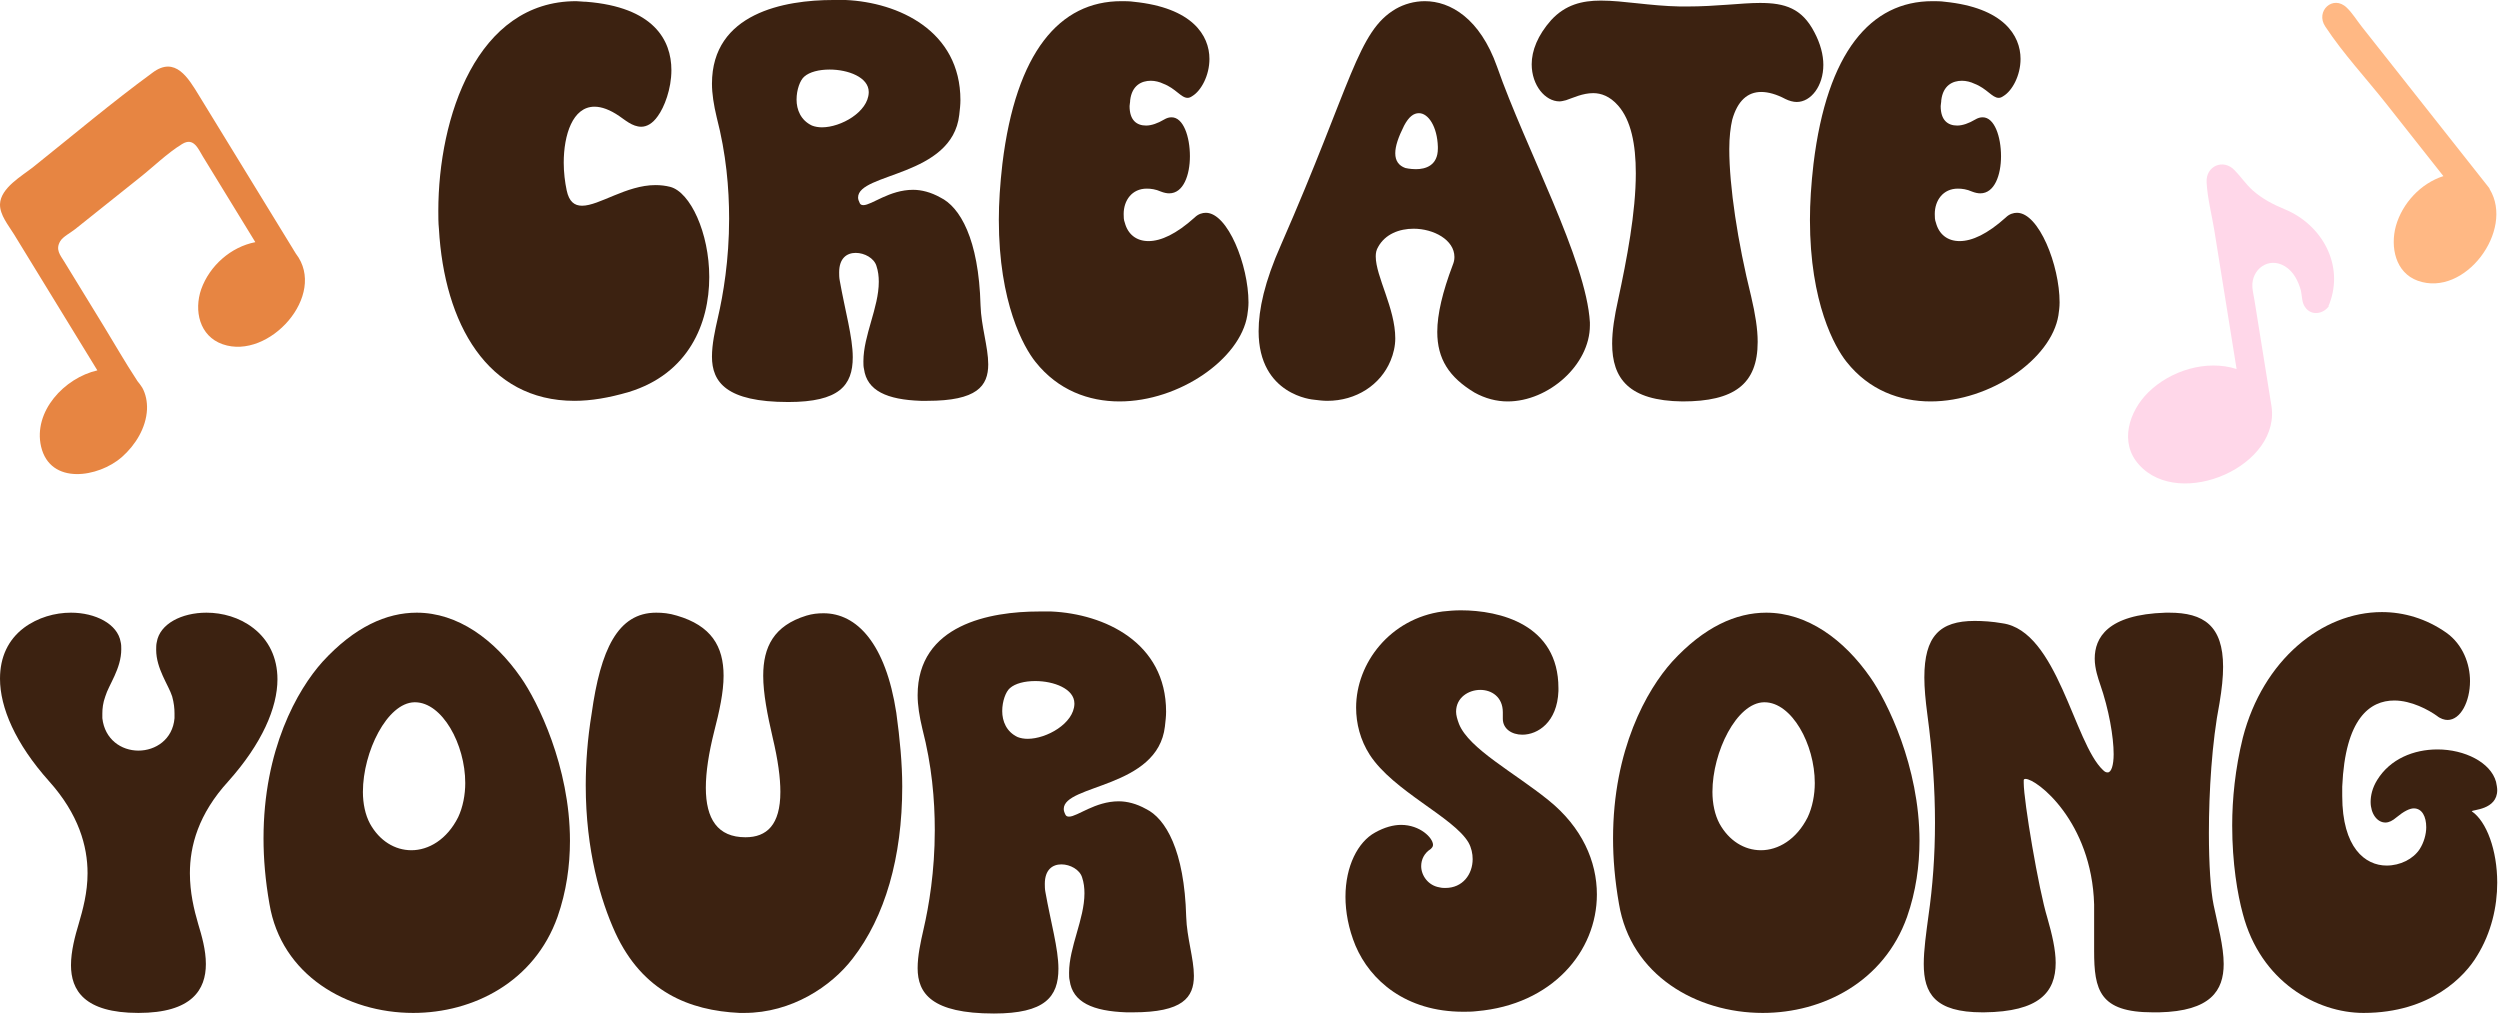 <svg width="370" height="150" viewBox="0 0 370 150" fill="none" xmlns="http://www.w3.org/2000/svg">
<path d="M91.662 17.187C90.261 16.227 89.036 15.791 87.985 15.791C84.746 15.791 83.432 19.978 83.432 24.079C83.432 25.475 83.607 26.958 83.87 28.179C84.22 29.837 85.008 30.447 86.147 30.447C88.686 30.447 92.713 27.394 97.003 27.394C97.791 27.394 98.492 27.481 99.192 27.656C102.169 28.441 104.97 34.461 104.97 41.004C104.97 47.896 101.906 55.311 93.063 58.016C90.086 58.888 87.46 59.324 85.008 59.324C72.138 59.324 65.746 47.896 64.959 33.85C64.871 32.977 64.871 32.105 64.871 31.233C64.871 17.361 70.562 0.174 85.271 0.174C85.709 0.174 86.234 0.262 86.759 0.262C96.74 1.047 99.367 5.932 99.367 10.382C99.367 13.174 98.316 15.878 97.353 17.187C96.565 18.321 95.69 18.757 94.902 18.757C93.588 18.757 92.45 17.71 91.662 17.187Z" fill="#3C2211"/>
<path d="M139.166 29.226C142.056 30.622 144.857 35.333 145.12 45.191C145.207 48.245 146.258 51.385 146.258 53.916C146.258 57.143 144.595 59.324 137.24 59.324H136.277C131.286 59.15 128.31 57.841 127.872 54.613C127.784 54.264 127.784 53.916 127.784 53.479C127.784 49.641 130.061 45.54 130.061 41.702C130.061 40.916 129.973 40.131 129.71 39.346C129.36 38.212 127.959 37.427 126.646 37.427C125.333 37.427 124.195 38.212 124.195 40.306C124.195 40.655 124.195 41.091 124.282 41.527C125.07 45.976 126.208 49.902 126.208 52.869C126.208 57.056 124.195 59.499 116.665 59.499C107.472 59.499 105.371 56.533 105.371 52.781C105.371 50.949 105.808 48.943 106.246 47.023C107.034 43.621 107.91 38.474 107.91 32.367C107.91 27.83 107.472 22.77 106.071 17.361C105.633 15.529 105.371 13.871 105.371 12.388C105.371 1.919 116.14 0 123.319 0H125.158C132.95 0.349 142.143 4.537 142.143 14.831C142.143 15.529 142.056 16.227 141.968 17.012C140.917 26.173 126.996 25.562 126.996 29.226C126.996 29.488 127.084 29.75 127.259 30.098C127.347 30.273 127.522 30.36 127.784 30.36C129.01 30.36 131.637 28.092 135.139 28.092C136.365 28.092 137.765 28.441 139.166 29.226ZM120.167 18.582C120.605 18.757 121.13 18.844 121.656 18.844C124.457 18.844 128.485 16.576 128.572 13.697V13.61C128.572 11.429 125.508 10.294 122.794 10.294C121.218 10.294 119.817 10.643 119.029 11.341C118.416 11.865 117.891 13.261 117.891 14.744C117.891 16.227 118.504 17.797 120.167 18.582Z" fill="#3C2211"/>
<path d="M153.256 53.566C151.505 51.385 147.828 44.842 147.828 32.541C147.828 30.011 148.003 27.307 148.353 24.253C150.367 7.677 156.846 0.174 165.952 0.174C166.564 0.174 167.177 0.174 167.79 0.262C176.458 1.134 178.997 5.235 178.997 8.724C178.997 11.167 177.771 13.435 176.458 14.22C176.195 14.395 176.02 14.482 175.757 14.482C174.794 14.482 174.006 13.086 172.168 12.388C171.642 12.127 170.942 11.952 170.329 11.952C168.928 11.952 167.527 12.65 167.265 14.831C167.265 15.18 167.177 15.442 167.177 15.704C167.177 17.797 168.228 18.582 169.629 18.582C170.417 18.582 171.38 18.233 172.255 17.71C172.693 17.448 173.043 17.361 173.394 17.361C175.145 17.361 176.108 20.24 176.108 23.119C176.108 25.911 175.145 28.615 173.043 28.615C172.693 28.615 172.255 28.528 171.818 28.354C171.03 28.005 170.329 27.917 169.716 27.917C167.527 27.917 166.302 29.662 166.302 31.669C166.302 32.105 166.302 32.541 166.477 32.977C166.915 34.635 168.14 35.682 169.979 35.682C171.818 35.682 174.094 34.635 176.808 32.192C177.333 31.669 177.946 31.494 178.472 31.494C181.711 31.494 184.776 39.259 184.776 44.755C184.776 45.453 184.688 46.064 184.6 46.674C183.55 53.13 174.532 59.412 165.689 59.412C161.136 59.412 156.583 57.754 153.256 53.566Z" fill="#3C2211"/>
<path d="M235.305 47.721V48.157C235.305 54.003 229.176 59.412 223.135 59.412C221.471 59.412 219.808 58.975 218.232 58.103C214.467 55.835 212.716 53.13 212.716 49.117C212.716 46.5 213.504 43.185 214.992 39.259C215.168 38.823 215.255 38.474 215.255 38.037C215.255 35.507 212.191 33.85 209.214 33.85C207.113 33.85 205.011 34.635 203.961 36.554C203.698 36.99 203.61 37.427 203.61 37.95C203.61 40.916 206.5 45.627 206.5 50.077C206.5 51.211 206.237 52.345 205.799 53.392C204.311 56.969 200.721 59.324 196.431 59.324C195.818 59.324 195.118 59.237 194.417 59.15C194.417 59.15 186.275 58.539 186.275 49.03C186.275 45.802 187.15 41.702 189.602 36.205C200.108 12.214 200.896 4.624 206.587 1.309C207.813 0.611 209.301 0.174 210.877 0.174C214.642 0.174 219.02 2.704 221.559 9.858C225.761 21.898 234.78 38.474 235.305 47.721ZM207.988 24.864C207.988 24.864 208.689 25.038 209.564 25.038C210.965 25.038 212.804 24.515 212.804 21.985V21.723C212.716 18.757 211.403 16.75 210.002 16.75C209.214 16.75 208.513 17.274 207.813 18.582C206.937 20.327 206.5 21.636 206.5 22.683C206.5 23.817 207.025 24.515 207.988 24.864Z" fill="#3C2211"/>
<path d="M239.474 44.406C240.787 38.299 242.1 31.407 242.1 25.649C242.1 21.374 241.4 17.797 239.474 15.616C238.248 14.22 236.935 13.784 235.797 13.784C234.221 13.784 232.82 14.482 231.769 14.831C231.419 14.918 231.069 15.006 230.806 15.006C228.705 15.006 226.691 12.65 226.691 9.509C226.691 7.503 227.567 5.235 229.58 2.966C231.682 0.698 234.133 0.087 236.935 0.087C240.262 0.087 244.114 0.872 248.667 0.96H249.63C254.095 0.96 257.685 0.436 260.487 0.436C264.164 0.436 266.703 1.221 268.542 4.798C269.417 6.456 269.855 8.113 269.855 9.597C269.855 12.737 268.016 15.093 265.915 15.093C265.39 15.093 264.777 14.918 264.251 14.657C262.938 13.959 261.712 13.61 260.662 13.61C258.648 13.61 257.16 14.918 256.372 17.71C256.109 18.844 255.934 20.327 255.934 22.072C255.934 27.568 257.16 35.769 259.173 43.883C259.786 46.5 260.136 48.681 260.136 50.6C260.136 56.882 256.634 59.412 249.017 59.412C241.05 59.324 238.598 56.009 238.598 50.862C238.598 48.943 238.949 46.762 239.474 44.406Z" fill="#3C2211"/>
<path d="M273.3 53.566C271.549 51.385 267.872 44.842 267.872 32.541C267.872 30.011 268.047 27.307 268.397 24.253C270.411 7.677 276.89 0.174 285.996 0.174C286.608 0.174 287.221 0.174 287.834 0.262C296.502 1.134 299.041 5.235 299.041 8.724C299.041 11.167 297.815 13.435 296.502 14.22C296.239 14.395 296.064 14.482 295.802 14.482C294.838 14.482 294.05 13.086 292.212 12.388C291.687 12.127 290.986 11.952 290.373 11.952C288.972 11.952 287.572 12.65 287.309 14.831C287.309 15.18 287.221 15.442 287.221 15.704C287.221 17.797 288.272 18.582 289.673 18.582C290.461 18.582 291.424 18.233 292.299 17.71C292.737 17.448 293.087 17.361 293.438 17.361C295.189 17.361 296.152 20.24 296.152 23.119C296.152 25.911 295.189 28.615 293.087 28.615C292.737 28.615 292.299 28.528 291.862 28.354C291.074 28.005 290.373 27.917 289.76 27.917C287.572 27.917 286.346 29.662 286.346 31.669C286.346 32.105 286.346 32.541 286.521 32.977C286.959 34.635 288.184 35.682 290.023 35.682C291.862 35.682 294.138 34.635 296.852 32.192C297.378 31.669 297.99 31.494 298.516 31.494C301.755 31.494 304.82 39.259 304.82 44.755C304.82 45.453 304.732 46.064 304.644 46.674C303.594 53.13 294.576 59.412 285.733 59.412C281.18 59.412 276.627 57.754 273.3 53.566Z" fill="#3C2211"/>
<path d="M37.473 92.944C39.749 94.689 41.063 97.306 41.063 100.534C41.063 104.722 38.786 110.043 33.796 115.627C29.33 120.512 28.105 125.223 28.105 129.236C28.105 132.115 28.718 134.645 29.33 136.739C29.856 138.484 30.469 140.578 30.469 142.672C30.469 146.423 28.455 149.913 20.488 149.913C12.433 149.913 10.506 146.51 10.506 142.846C10.506 140.752 11.119 138.484 11.645 136.739C12.258 134.645 12.958 132.115 12.958 129.236C12.958 125.223 11.645 120.512 7.267 115.627C2.276 110.043 0 104.721 0 100.447C0 97.219 1.226 94.689 3.502 92.944C5.603 91.374 8.142 90.676 10.506 90.676C14.096 90.676 17.423 92.333 17.861 95.038C17.948 95.387 17.948 95.736 17.948 96.085C17.948 98.963 16.11 101.319 15.585 103.064C15.234 104.024 15.147 104.896 15.147 105.594V106.292C15.497 109.433 17.948 111.09 20.488 111.09C23.027 111.09 25.566 109.433 25.828 106.292V105.594C25.828 104.809 25.741 104.024 25.478 103.064C24.953 101.406 23.114 98.963 23.114 96.172C23.114 95.823 23.114 95.387 23.202 95.038C23.639 92.333 26.879 90.676 30.556 90.676C32.92 90.676 35.459 91.374 37.473 92.944Z" fill="#3C2211"/>
<path d="M77.087 100.272C79.538 103.762 84.354 113.446 84.354 124.438C84.354 128.102 83.828 131.941 82.515 135.692C79.1 145.289 70.082 149.913 61.152 149.913C51.346 149.913 41.628 144.329 39.877 133.773C39.264 130.283 39.001 127.055 39.001 124.089C39.001 110.916 43.992 102.104 47.756 97.917C52.484 92.769 57.212 90.676 61.677 90.676C67.719 90.676 73.147 94.602 77.087 100.272ZM67.806 120.948C68.507 119.465 68.857 117.633 68.857 115.888C68.857 110.131 65.442 103.936 61.415 103.936H61.327C57.3 104.024 53.71 111.265 53.71 117.197C53.71 118.942 54.06 120.6 54.761 121.908C56.161 124.438 58.438 125.834 60.889 125.834C63.428 125.834 66.143 124.264 67.806 120.948Z" fill="#3C2211"/>
<path d="M91.068 138.048C88.879 133.25 86.69 125.834 86.69 116.237C86.69 112.922 86.953 109.345 87.566 105.594C88.879 96.172 91.418 90.676 97.109 90.676C98.072 90.676 99.035 90.763 100.174 91.112C105.252 92.595 107.09 95.648 107.09 100.01C107.09 102.453 106.477 105.245 105.689 108.298C104.901 111.439 104.464 114.231 104.464 116.586C104.464 121.21 106.215 123.915 110.33 123.915C113.482 123.915 115.495 122.083 115.495 117.197C115.495 115.103 115.145 112.486 114.357 109.171C113.569 105.768 112.956 102.628 112.956 100.01C112.956 95.736 114.532 92.595 119.348 91.112C120.223 90.85 121.011 90.763 121.887 90.763C126.79 90.763 131.08 95.212 132.656 105.507C133.181 109.345 133.531 113.009 133.531 116.412C133.531 126.881 130.992 135.692 126.177 141.887C123.025 145.987 117.159 149.913 110.155 149.913H109.454C102.012 149.564 95.095 146.772 91.068 138.048Z" fill="#3C2211"/>
<path d="M169.605 119.727C172.494 121.123 175.296 125.834 175.558 135.692C175.646 138.746 176.697 141.887 176.697 144.417C176.697 147.644 175.033 149.826 167.679 149.826H166.716C161.725 149.651 158.748 148.342 158.31 145.114C158.223 144.766 158.223 144.417 158.223 143.98C158.223 140.142 160.499 136.041 160.499 132.203C160.499 131.418 160.412 130.632 160.149 129.847C159.799 128.713 158.398 127.928 157.085 127.928C155.771 127.928 154.633 128.713 154.633 130.807C154.633 131.156 154.633 131.592 154.721 132.028C155.509 136.478 156.647 140.403 156.647 143.37C156.647 147.557 154.633 150 147.104 150C137.91 150 135.809 147.034 135.809 143.282C135.809 141.45 136.247 139.444 136.685 137.524C137.473 134.122 138.348 128.975 138.348 122.868C138.348 118.331 137.91 113.271 136.51 107.862C136.072 106.03 135.809 104.373 135.809 102.889C135.809 92.42 146.578 90.501 153.758 90.501H155.596C163.389 90.85 172.582 95.038 172.582 105.332C172.582 106.03 172.494 106.728 172.407 107.513C171.356 116.674 157.435 116.063 157.435 119.727C157.435 119.989 157.522 120.251 157.698 120.6C157.785 120.774 157.96 120.861 158.223 120.861C159.449 120.861 162.075 118.593 165.577 118.593C166.803 118.593 168.204 118.942 169.605 119.727ZM150.606 109.084C151.043 109.258 151.569 109.345 152.094 109.345C154.896 109.345 158.923 107.077 159.011 104.198V104.111C159.011 101.93 155.946 100.796 153.232 100.796C151.656 100.796 150.255 101.145 149.468 101.843C148.855 102.366 148.329 103.762 148.329 105.245C148.329 106.728 148.942 108.298 150.606 109.084Z" fill="#3C2211"/>
<path d="M200.617 139.967C199.567 137.437 199.129 134.907 199.129 132.726C199.129 128.19 200.967 124.613 203.506 123.217C204.907 122.432 206.221 122.083 207.359 122.083C210.161 122.083 212.087 124.002 212.087 125.049C212.087 125.311 211.912 125.485 211.737 125.66C210.773 126.27 210.336 127.23 210.336 128.19C210.336 129.585 211.386 131.069 213.05 131.33C213.4 131.417 213.663 131.417 213.925 131.417C216.464 131.417 217.953 129.411 217.953 127.143C217.953 126.357 217.778 125.485 217.34 124.7C215.151 120.948 206.221 117.11 202.719 111.701C201.318 109.52 200.705 107.077 200.705 104.722C200.705 98.091 205.783 91.548 213.488 90.501C214.276 90.414 215.239 90.327 216.202 90.327C221.98 90.327 230.648 92.42 230.648 101.843V102.279C230.473 106.903 227.584 108.735 225.307 108.735C223.731 108.735 222.418 107.862 222.418 106.379V105.419C222.418 103.151 220.755 102.104 219.091 102.104C217.34 102.104 215.501 103.238 215.501 105.332C215.501 105.856 215.676 106.466 215.939 107.164C217.427 110.828 224.082 114.318 229.16 118.418C234.15 122.432 236.339 127.492 236.339 132.377C236.339 140.84 229.685 148.691 218.566 149.651C217.865 149.738 217.165 149.738 216.552 149.738C208.059 149.738 202.806 145.114 200.617 139.967Z" fill="#3C2211"/>
<path d="M276.818 100.272C279.27 103.762 284.085 113.446 284.085 124.438C284.085 128.102 283.56 131.941 282.246 135.692C278.832 145.289 269.814 149.913 260.883 149.913C251.077 149.913 241.359 144.329 239.608 133.773C238.995 130.283 238.732 127.055 238.732 124.089C238.732 110.916 243.723 102.104 247.488 97.917C252.216 92.769 256.944 90.676 261.409 90.676C267.45 90.676 272.878 94.602 276.818 100.272ZM267.538 120.948C268.238 119.465 268.588 117.633 268.588 115.888C268.588 110.131 265.174 103.936 261.146 103.936H261.059C257.031 104.024 253.441 111.265 253.441 117.197C253.441 118.942 253.792 120.6 254.492 121.908C255.893 124.438 258.169 125.834 260.621 125.834C263.16 125.834 265.874 124.264 267.538 120.948Z" fill="#3C2211"/>
<path d="M285.416 135.518C286.029 131.243 286.379 126.706 286.379 121.734C286.379 116.848 286.029 111.526 285.241 105.681C284.978 103.675 284.803 101.843 284.803 100.272C284.803 94.165 287.08 91.897 292.245 91.897C293.471 91.897 294.872 91.984 296.36 92.246C304.503 93.38 306.954 109.956 311.244 113.969C311.507 114.231 311.682 114.318 311.945 114.318C312.47 114.318 312.82 113.271 312.82 111.614C312.82 109.084 312.12 104.983 310.807 101.232C310.544 100.447 310.019 98.963 310.019 97.48C310.019 94.427 311.857 90.937 320.525 90.676H321.05C326.129 90.676 329.018 92.595 329.018 98.702C329.018 100.185 328.843 101.93 328.493 104.024C327.354 109.869 326.917 117.197 326.917 123.304C326.917 127.928 327.179 131.854 327.617 133.948C328.23 136.914 329.105 140.054 329.105 142.672C329.105 146.598 327.179 149.651 319.562 149.826H318.599C310.719 149.826 309.931 146.51 309.931 140.752V133.86C309.581 121.559 301.439 115.278 299.775 115.278C299.6 115.278 299.512 115.365 299.512 115.452V115.888C299.512 118.506 301.701 131.592 303.014 135.867C303.715 138.31 304.24 140.578 304.24 142.497C304.24 146.859 301.789 149.738 293.646 149.826H293.384C286.379 149.826 284.716 147.034 284.716 142.672C284.716 140.578 285.066 138.135 285.416 135.518Z" fill="#3C2211"/>
<path d="M331.941 135.256C331.153 132.377 330.365 127.753 330.365 122.17C330.365 118.244 330.803 113.795 331.941 109.171C334.918 97.655 343.673 90.588 352.516 90.588C355.756 90.588 359.083 91.548 362.06 93.642C364.511 95.387 365.562 98.266 365.562 100.796C365.562 103.849 364.161 106.554 362.235 106.554C361.797 106.554 361.184 106.379 360.659 105.943C359.433 105.07 356.894 103.675 354.355 103.675C350.765 103.675 347.088 106.292 346.65 116.412V117.808C346.65 125.485 350.065 128.102 353.217 128.102C355.231 128.102 357.157 127.143 358.12 125.66C358.733 124.7 359.083 123.478 359.083 122.432C359.083 120.861 358.47 119.64 357.244 119.64C356.631 119.64 355.756 120.076 354.705 120.948C354.092 121.472 353.567 121.734 353.042 121.734C351.816 121.734 350.853 120.425 350.853 118.68C350.853 117.721 351.116 116.586 351.816 115.452C353.742 112.312 357.244 110.916 360.746 110.916C364.774 110.916 368.626 112.835 369.414 115.714C369.502 116.15 369.589 116.586 369.589 116.935C369.589 119.902 365.824 119.814 365.824 120.076C368.013 121.559 369.589 125.834 369.589 130.632C369.589 134.209 368.714 138.048 366.613 141.45C364.861 144.417 359.783 149.913 349.802 149.913C342.885 149.913 334.568 145.289 331.941 135.256Z" fill="#3C2211"/>
<path d="M344.648 45.22C344.683 45.11 344.726 45.051 344.76 44.941C346.964 39.157 343.61 33.221 338.131 30.968C336.398 30.254 334.801 29.414 333.402 28.177C332.365 27.247 331.668 26.158 330.733 25.212C329.09 23.439 326.448 24.542 326.578 26.975C326.699 29.357 327.354 31.811 327.73 34.152C328.449 38.631 329.176 43.162 329.895 47.641C330.271 49.982 330.639 52.273 331.015 54.614C326.556 53.189 321.233 54.827 317.942 58.071C315.103 60.876 313.6 65.503 316.581 68.784C322.626 75.541 337.904 68.911 336.12 59.747C336.112 59.696 336.095 59.594 336.087 59.544C335.278 54.504 334.478 49.516 333.669 44.477C333.562 43.815 333.405 43.161 333.35 42.492C333.188 39.855 335.75 37.929 338.182 39.419C339.457 40.206 340.152 41.608 340.534 43.009C340.707 43.764 340.659 44.764 341.13 45.42C342.028 46.79 343.81 46.504 344.665 45.322C344.606 45.279 344.597 45.229 344.648 45.22Z" fill="#FFD7E9"/>
<path d="M347.337 1.151C345.296 -0.851 342.615 1.661 344.147 3.933C346.795 7.951 350.217 11.62 353.221 15.423C356.032 18.984 358.812 22.504 361.623 26.064C358.267 27.138 355.535 30.083 354.588 33.459C353.747 36.553 354.512 40.35 357.822 41.547C364.795 44.055 372.168 34.094 368.479 28.008C368.456 27.895 368.392 27.814 368.36 27.773C362.098 19.843 355.803 11.873 349.541 3.943C348.806 3.012 348.161 1.945 347.337 1.151Z" fill="#FFB884"/>
<path d="M43.791 37.544C43.737 37.456 43.656 37.324 43.558 37.263C43.959 37.622 43.504 37.175 43.441 36.972C43.144 36.489 42.821 35.961 42.525 35.477C41.583 33.939 40.64 32.4 39.697 30.861C37.462 27.213 35.227 23.564 32.992 19.915C31.807 17.981 30.622 16.047 29.465 14.156C27.876 11.563 25.944 8.212 22.555 10.772C16.503 15.204 10.765 20.049 4.92 24.718C3.252 26.042 0.094 27.795 0.001 30.209C-0.046 31.81 1.268 33.363 2.076 34.682C2.776 35.825 3.449 36.924 4.149 38.067C7.569 43.65 10.989 49.233 14.409 54.816C9.53 55.931 4.89 60.889 6.078 66.086C7.431 71.847 14.573 70.677 18.037 67.647C20.037 65.878 21.623 63.335 21.757 60.593C21.8 59.478 21.586 58.34 21.064 57.39C20.849 57.038 20.59 56.713 20.33 56.389C20.33 56.389 20.249 56.257 20.222 56.213C18.519 53.629 16.991 50.937 15.375 48.3C13.409 45.091 11.444 41.881 9.505 38.716C8.912 37.749 8.171 36.934 8.92 35.689C9.303 35.031 10.5 34.419 11.105 33.927C14.265 31.387 17.407 28.918 20.567 26.378C22.648 24.741 24.715 22.688 26.957 21.315C28.672 20.264 29.334 22.035 30.034 23.178C31.111 24.937 32.215 26.739 33.292 28.498C34.8 30.959 36.281 33.377 37.789 35.839C34.171 36.544 31.031 39.314 29.781 42.8C28.687 45.949 29.5 49.744 32.959 50.95C39.807 53.345 48.507 43.663 43.791 37.544Z" fill="#E78542"/>
</svg>
